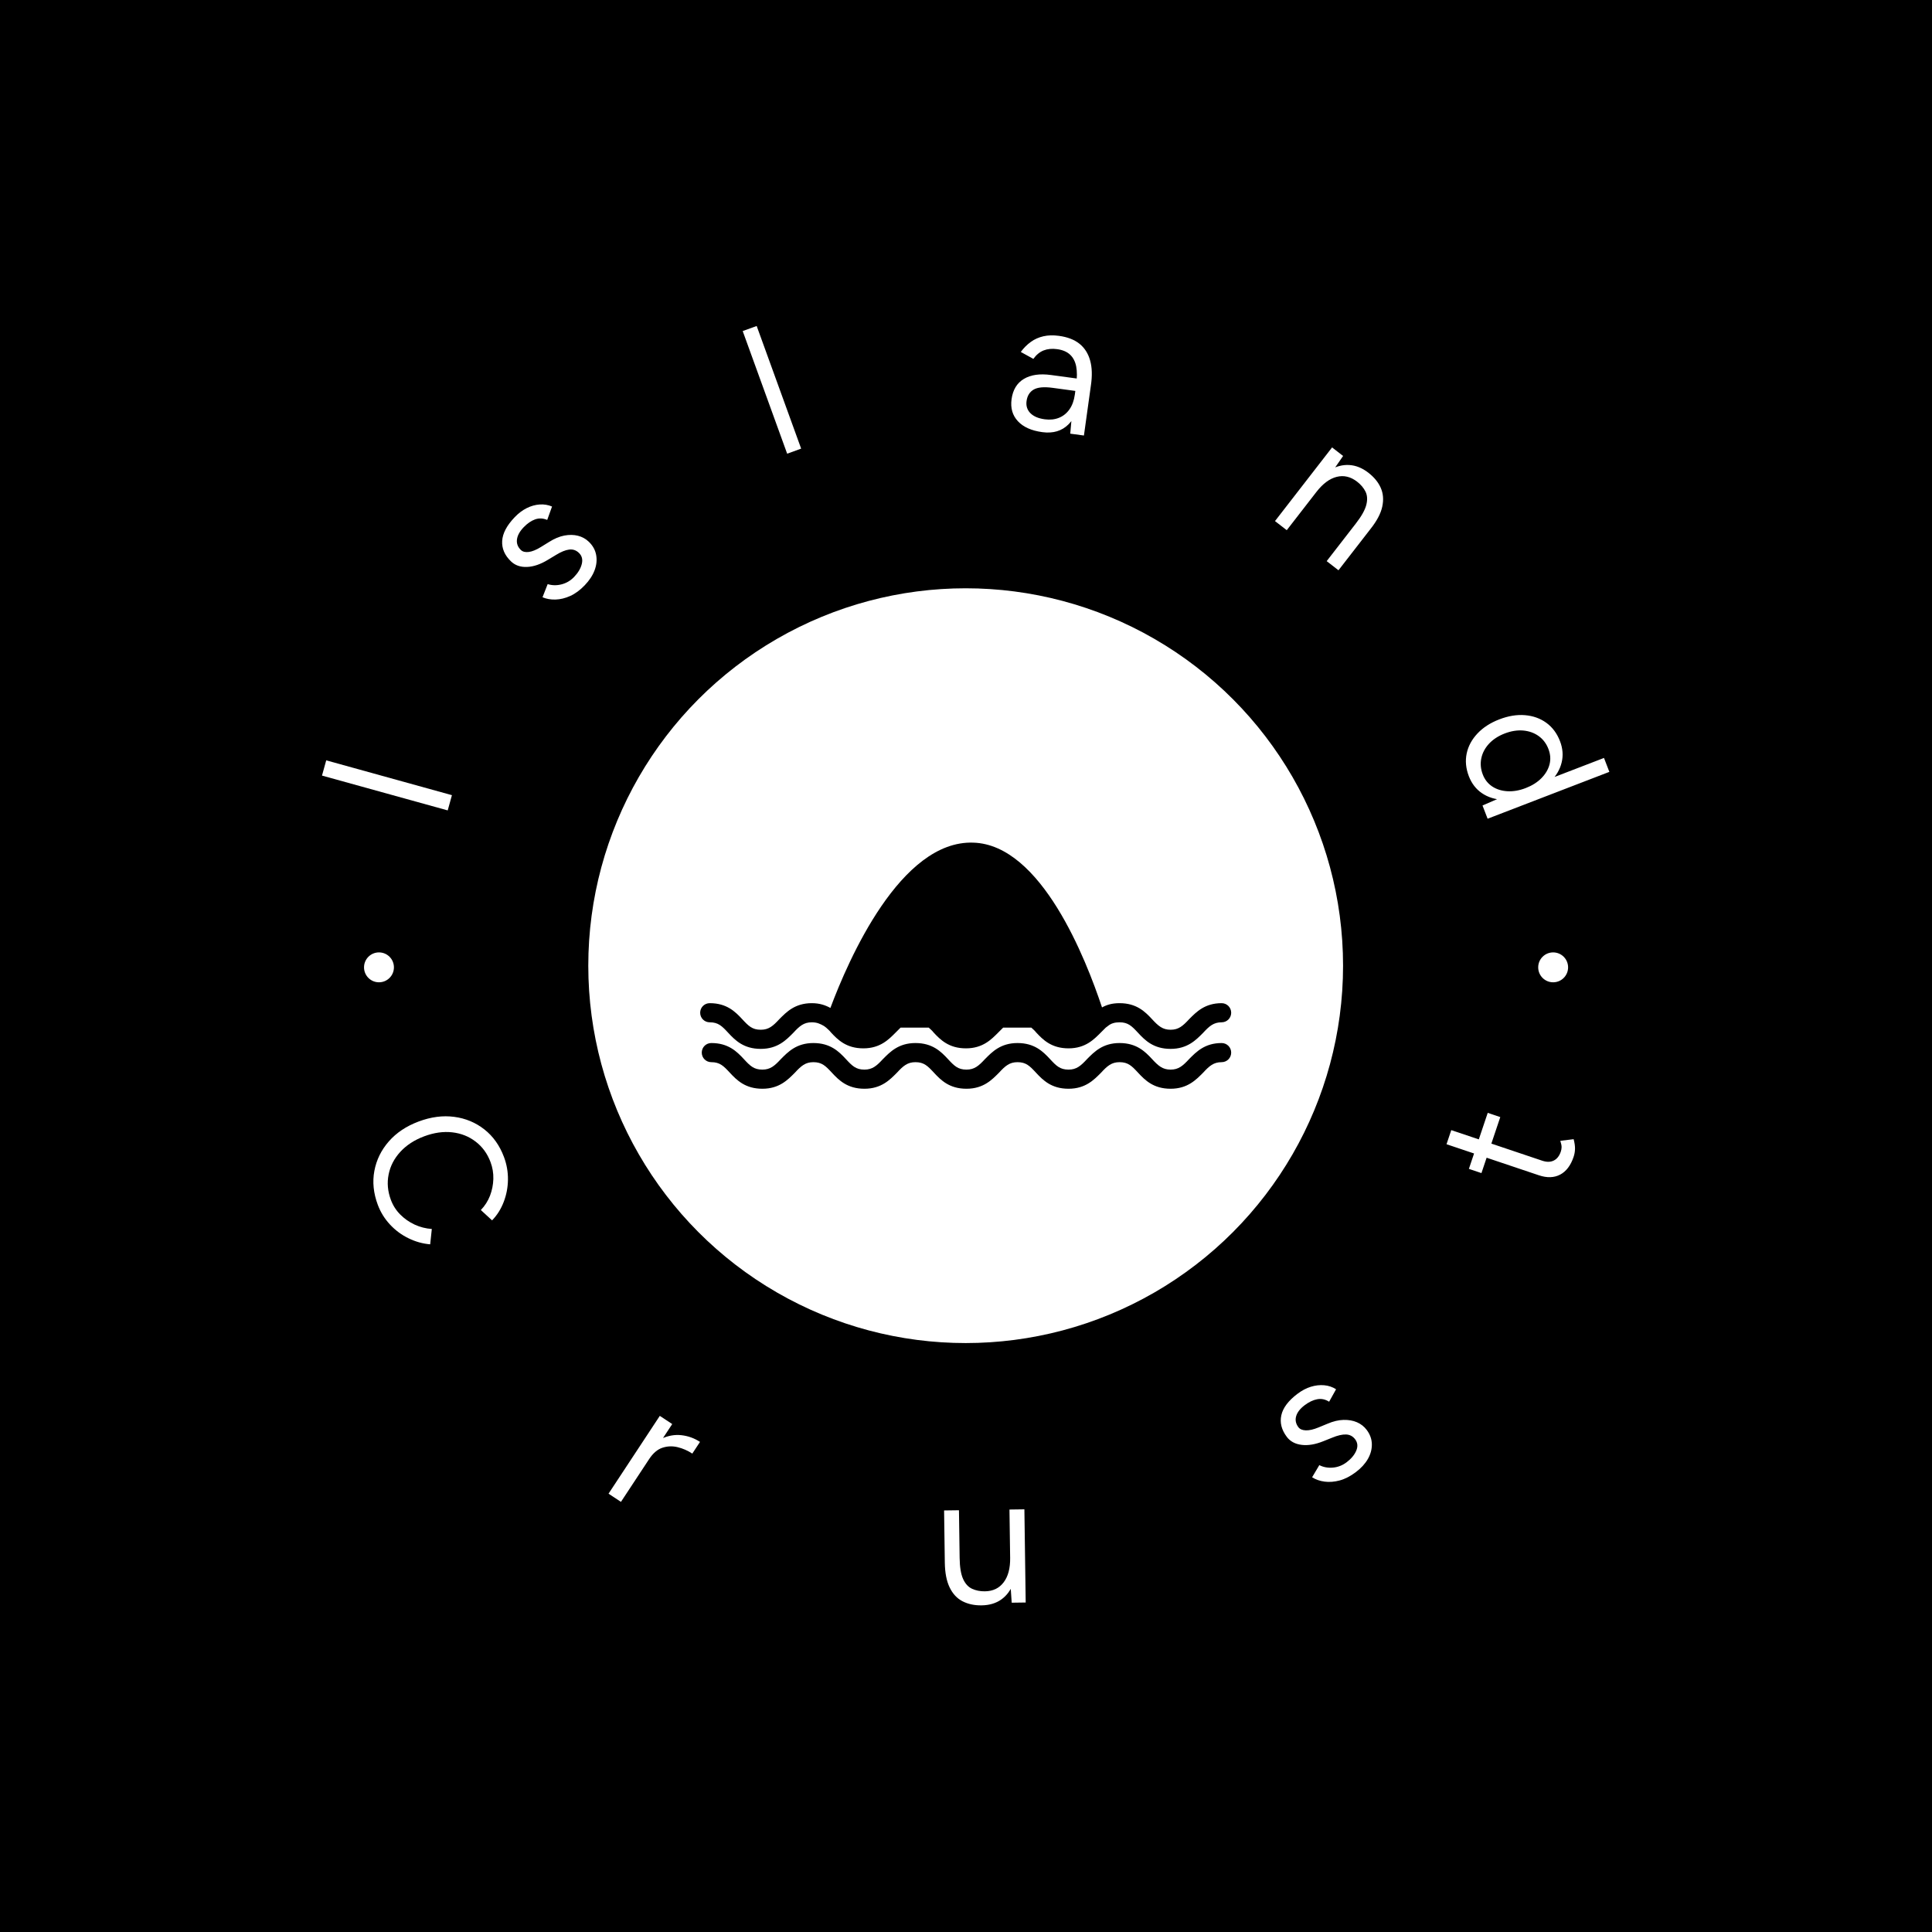<svg xmlns="http://www.w3.org/2000/svg" version="1.1" xmlns:xlink="http://www.w3.org/1999/xlink" xmlns:svgjs="http://svgjs.dev/svgjs" width="1500" height="1500" viewBox="0 0 1500 1500"><rect width="1500" height="1500" fill="#000000"></rect><g transform="matrix(0.667,0,0,0.667,249.5,249.5)"><svg viewBox="0 0 280 280" data-background-color="#ffffff" preserveAspectRatio="xMidYMid meet" height="1500" width="1500" xmlns="http://www.w3.org/2000/svg" xmlns:xlink="http://www.w3.org/1999/xlink"><g id="tight-bounds" transform="matrix(1,0,0,1,0.14,0.14)"><svg viewBox="0 0 279.72 279.72" height="279.72" width="279.72"><g><svg viewBox="0 0 279.72 279.72" height="279.72" width="279.72"><g><svg viewBox="0 0 279.72 279.72" height="279.72" width="279.72"><g id="textblocktransform"><svg viewBox="0 0 279.72 279.72" height="279.72" width="279.72" id="textblock"><g><svg viewBox="0 0 279.72 279.72" height="279.72" width="279.72"><g transform="matrix(1,0,0,1,57.447,57.447)"><svg viewBox="0 0 164.827 164.827" height="164.827" width="164.827"><g id="icon-0"><circle r="82" cx="82.413" cy="82.413" fill="#ffffff" data-fill-palette-color="accent"></circle><svg xmlns="http://www.w3.org/2000/svg" xmlns:xlink="http://www.w3.org/1999/xlink" version="1.1" x="24.724" y="24.724" viewBox="19.9 46.692 99.9 46.308" style="enable-background:new 0 0 141.7 141.7;" xml:space="preserve" height="115.379" width="115.379" class="icon-xg-0" data-fill-palette-color="quaternary" id="xg-0"><path d="M118 76.9c-3.2 0-4.8 1.7-6.1 3-1.2 1.3-2 2-3.5 2s-2.3-0.7-3.5-2c-1.3-1.4-2.9-3-6.1-3-1.4 0-2.4 0.3-3.3 0.8-3-9-11.4-30.6-24.2-31-13.7-0.5-23.5 22-26.9 31.1-0.9-0.5-2-0.9-3.5-0.9-3.2 0-4.8 1.7-6.1 3-1.2 1.3-2 2-3.5 2-1.6 0-2.3-0.7-3.5-2-1.3-1.4-2.9-3-6.1-3-1 0-1.8 0.8-1.8 1.8 0 1 0.8 1.8 1.8 1.8 1.6 0 2.3 0.7 3.5 2 1.3 1.4 2.9 3 6.1 3 3.2 0 4.8-1.7 6.1-3 1.2-1.3 2-2 3.5-2 1 0 1.6 0.3 2.3 0.7l0.4 0.3c0.3 0.3 0.6 0.5 0.9 0.9 1.3 1.4 2.9 3 6.1 3 3.2 0 4.8-1.7 6.1-3 0.3-0.3 0.6-0.6 0.9-0.9h5.3c0.3 0.3 0.6 0.5 0.9 0.9 1.3 1.4 2.9 3 6.1 3s4.8-1.7 6.1-3c0.3-0.3 0.6-0.6 0.9-0.9h5.3c0.3 0.3 0.6 0.5 0.9 0.9 1.3 1.4 2.9 3 6.1 3 3.2 0 4.8-1.7 6.1-3 0.3-0.3 0.6-0.6 0.9-0.9l0.4-0.3c0.6-0.5 1.3-0.7 2.2-0.7 1.6 0 2.3 0.7 3.5 2 1.3 1.4 2.9 3 6.1 3 3.2 0 4.8-1.7 6.1-3 1.2-1.3 2-2 3.5-2 1 0 1.8-0.8 1.8-1.8C119.8 77.7 119 76.9 118 76.9z" fill="#000000" data-fill-palette-color="quaternary"></path><path d="M118 84.4c-3.2 0-4.8 1.7-6.1 3-1.2 1.3-2 2-3.5 2s-2.3-0.7-3.5-2c-1.3-1.4-2.9-3-6.1-3-3.2 0-4.8 1.7-6.1 3-1.2 1.3-2 2-3.5 2-1.6 0-2.3-0.7-3.5-2-1.3-1.4-2.9-3-6.1-3-3.2 0-4.8 1.7-6.1 3-1.2 1.3-2 2-3.5 2-1.6 0-2.3-0.7-3.5-2-1.3-1.4-2.9-3-6.1-3-3.2 0-4.8 1.7-6.1 3-1.2 1.3-2 2-3.5 2-1.6 0-2.3-0.7-3.5-2-1.3-1.4-2.9-3-6.1-3-3.2 0-4.8 1.7-6.1 3-1.2 1.3-2 2-3.5 2-1.6 0-2.3-0.7-3.5-2-1.3-1.4-2.9-3-6.1-3-1 0-1.8 0.8-1.8 1.8 0 1 0.8 1.8 1.8 1.8 1.6 0 2.3 0.7 3.5 2 1.3 1.4 2.9 3 6.1 3 3.2 0 4.8-1.7 6.1-3 1.2-1.3 2-2 3.5-2 1.6 0 2.3 0.7 3.5 2 1.3 1.4 2.9 3 6.1 3 3.2 0 4.8-1.7 6.1-3 1.2-1.3 2-2 3.5-2 1.6 0 2.3 0.7 3.5 2 1.3 1.4 2.9 3 6.1 3s4.8-1.7 6.1-3c1.2-1.3 2-2 3.5-2 1.6 0 2.3 0.7 3.5 2 1.3 1.4 2.9 3 6.1 3 3.2 0 4.8-1.7 6.1-3 1.2-1.3 2-2 3.5-2 1.6 0 2.3 0.7 3.5 2 1.3 1.4 2.9 3 6.1 3 3.2 0 4.8-1.7 6.1-3 1.2-1.3 2-2 3.5-2 1 0 1.8-0.8 1.8-1.8C119.8 85.2 119 84.4 118 84.4z" fill="#000000" data-fill-palette-color="quaternary"></path></svg></g></svg></g><g id="text-0"><path d="M28.233 102.812l-0.917 3.311-27.316-7.566 0.917-3.311z" fill="#ffffff" data-fill-palette-color="primary"></path><path d="M57.111 57.181v0c-1.028 1.073-2.086 1.856-3.175 2.347-1.084 0.487-2.146 0.746-3.187 0.778-1.041 0.032-1.986-0.134-2.835-0.498v0l1.121-2.855c0.972 0.304 1.98 0.321 3.026 0.05 1.045-0.271 1.951-0.806 2.718-1.607v0c0.879-0.917 1.436-1.861 1.673-2.831 0.237-0.97 0.026-1.771-0.632-2.402v0c-0.605-0.58-1.313-0.818-2.122-0.714-0.81 0.103-1.762 0.492-2.857 1.165v0l-1.726 1.04c-1.622 0.991-3.143 1.513-4.561 1.568-1.423 0.059-2.583-0.341-3.48-1.201v0c-1.381-1.323-2.022-2.807-1.924-4.453 0.094-1.641 1-3.359 2.72-5.154v0c0.823-0.859 1.697-1.518 2.624-1.978 0.927-0.46 1.86-0.721 2.8-0.784 0.945-0.068 1.841 0.08 2.69 0.444v0l-1.048 2.911c-0.907-0.382-1.787-0.42-2.64-0.115-0.854 0.305-1.682 0.877-2.486 1.716v0c-0.86 0.898-1.343 1.783-1.448 2.655-0.105 0.872 0.181 1.633 0.859 2.282v0c0.39 0.374 0.957 0.515 1.7 0.422 0.743-0.092 1.615-0.446 2.615-1.06v0l1.783-1.099c1.15-0.732 2.263-1.2 3.338-1.405 1.071-0.2 2.058-0.185 2.961 0.044 0.903 0.229 1.687 0.661 2.351 1.297v0c0.873 0.837 1.408 1.797 1.603 2.883 0.195 1.085 0.083 2.189-0.338 3.311-0.425 1.127-1.133 2.208-2.123 3.243z" fill="#ffffff" data-fill-palette-color="primary"></path><path d="M104.112 27.514l-3.04 1.102-9.661-26.647 3.039-1.102z" fill="#ffffff" data-fill-palette-color="primary"></path><path d="M165.554 24.666l-2.972-0.402 0.295-3.314 0.989-7.301c0.214-1.58 0.217-2.909 0.008-3.987-0.209-1.071-0.653-1.926-1.33-2.563-0.677-0.637-1.619-1.037-2.824-1.201v0c-1.098-0.149-2.072-0.056-2.922 0.28-0.85 0.335-1.594 0.947-2.232 1.835v0l-2.731-1.505c0.636-0.868 1.361-1.595 2.176-2.18 0.809-0.586 1.72-0.994 2.733-1.226 1.013-0.231 2.135-0.263 3.368-0.096v0c1.875 0.254 3.371 0.831 4.49 1.733 1.112 0.901 1.879 2.109 2.301 3.625 0.423 1.509 0.478 3.32 0.164 5.432v0zM156.501 23.931v0c-2.357-0.319-4.121-1.11-5.293-2.373-1.179-1.264-1.638-2.857-1.378-4.778v0c0.276-2.035 1.163-3.504 2.662-4.405 1.493-0.902 3.457-1.189 5.895-0.859v0l5.734 0.777-0.365 2.691-5.011-0.679c-1.875-0.254-3.249-0.126-4.122 0.383-0.867 0.51-1.378 1.341-1.534 2.492v0c-0.141 1.038 0.133 1.91 0.822 2.617 0.695 0.708 1.739 1.156 3.131 1.344v0c1.152 0.156 2.189 0.044 3.114-0.335 0.924-0.379 1.682-0.996 2.275-1.85 0.594-0.86 0.976-1.92 1.146-3.178v0l1.356 0.183c-0.369 2.725-1.276 4.814-2.72 6.269-1.451 1.453-3.355 2.021-5.712 1.701z" fill="#ffffff" data-fill-palette-color="primary"></path><path d="M209.625 45.236l-2.555-1.981 12.404-16.003 2.395 1.856-2.124 3.072zM220.863 53.946l-2.563-1.987 6.351-8.194 2.563 1.987zM227.214 45.752l-2.563-1.987c1.225-1.581 1.979-2.928 2.261-4.042 0.278-1.109 0.22-2.065-0.175-2.867-0.401-0.806-1.007-1.524-1.819-2.154v0c-1.41-1.093-2.889-1.444-4.439-1.055-1.545 0.384-3.022 1.483-4.428 3.299v0l-1.242-0.963c1.308-1.687 2.675-2.949 4.1-3.784 1.435-0.837 2.871-1.211 4.307-1.124 1.436 0.088 2.817 0.645 4.141 1.672v0c1.26 0.977 2.158 2.074 2.693 3.292 0.54 1.222 0.65 2.581 0.328 4.075-0.317 1.49-1.173 3.113-2.568 4.869v0z" fill="#ffffff" data-fill-palette-color="primary"></path><path d="M253.267 107.93l-1.107-2.875 3.46-1.505 22.935-8.828 1.165 3.027zM249.191 98.695v0c-0.65-1.69-0.807-3.338-0.47-4.945 0.34-1.6 1.121-3.049 2.346-4.345 1.218-1.294 2.797-2.315 4.739-3.062v0c1.967-0.757 3.83-1.062 5.588-0.913 1.765 0.146 3.309 0.699 4.635 1.659 1.327 0.966 2.316 2.294 2.966 3.983v0c0.612 1.589 0.731 3.139 0.357 4.652-0.371 1.518-1.175 2.892-2.41 4.12-1.229 1.226-2.828 2.218-4.795 2.975v0c-1.942 0.747-3.786 1.081-5.533 1-1.753-0.078-3.276-0.556-4.569-1.434-1.291-0.871-2.242-2.101-2.854-3.69zM252.215 98.313v0c0.427 1.11 1.108 1.977 2.043 2.601 0.933 0.618 2.033 0.966 3.301 1.043 1.274 0.074 2.604-0.155 3.991-0.69v0c1.387-0.534 2.528-1.255 3.424-2.164 0.889-0.907 1.472-1.902 1.75-2.987 0.275-1.09 0.194-2.203-0.243-3.338v0c-0.456-1.185-1.164-2.122-2.124-2.809-0.96-0.688-2.08-1.089-3.362-1.203-1.286-0.106-2.622 0.108-4.01 0.642v0c-1.387 0.534-2.522 1.271-3.405 2.212-0.874 0.945-1.435 2-1.68 3.166-0.246 1.166-0.141 2.342 0.315 3.527z" fill="#ffffff" data-fill-palette-color="primary"></path><path d="M9.132 140.223c0-1.794 1.454-3.248 3.249-3.248 1.794 0 3.248 1.454 3.248 3.248 0 1.794-1.454 3.248-3.248 3.249-1.794 0-3.248-1.454-3.249-3.249z" fill="#ffffff" data-fill-palette-color="primary"></path><path d="M264.259 140.223c0-1.794 1.454-3.248 3.248-3.248 1.794 0 3.248 1.454 3.249 3.248 0 1.794-1.454 3.248-3.249 3.249-1.794 0-3.248-1.454-3.248-3.249z" fill="#ffffff" data-fill-palette-color="primary"></path></g><g id="text-1"><path d="M12.124 191.823v0c-0.945-2.525-1.194-4.982-0.746-7.371 0.447-2.389 1.492-4.523 3.134-6.399 1.646-1.886 3.807-3.33 6.483-4.332v0c2.683-1.004 5.262-1.342 7.736-1.013 2.466 0.325 4.65 1.235 6.552 2.731 1.902 1.496 3.32 3.493 4.256 5.992v0c0.597 1.594 0.885 3.232 0.865 4.914-0.02 1.681-0.326 3.292-0.917 4.834-0.589 1.548-1.433 2.888-2.531 4.02v0l-2.443-2.245c0.873-0.904 1.538-1.943 1.994-3.116 0.447-1.177 0.688-2.393 0.723-3.647 0.036-1.254-0.169-2.476-0.615-3.666v0c-0.689-1.841-1.77-3.323-3.243-4.445-1.467-1.124-3.164-1.795-5.092-2.011-1.928-0.216-3.954 0.074-6.081 0.87v0c-2.12 0.793-3.846 1.916-5.178 3.367-1.332 1.451-2.18 3.089-2.543 4.912-0.37 1.826-0.205 3.673 0.493 5.539v0c0.455 1.215 1.133 2.274 2.034 3.178 0.901 0.904 1.942 1.632 3.123 2.185 1.185 0.545 2.429 0.862 3.732 0.951v0l-0.353 3.336c-1.638-0.137-3.214-0.579-4.727-1.326-1.517-0.738-2.856-1.733-4.018-2.986-1.162-1.253-2.041-2.677-2.638-4.272z" fill="#ffffff" data-fill-palette-color="primary"></path><path d="M71.086 247.066l-1.3-0.662c1.201-1.822 2.523-3.075 3.968-3.757 1.45-0.679 2.905-0.934 4.364-0.766 1.459 0.168 2.797 0.654 4.016 1.456v0l-1.673 2.539c-0.993-0.654-2.054-1.119-3.183-1.394-1.13-0.275-2.233-0.233-3.311 0.125-1.074 0.352-2.034 1.172-2.881 2.458zM64.958 256.366l-2.699-1.779 11.139-16.908 2.7 1.779z" fill="#ffffff" data-fill-palette-color="primary"></path><path d="M152.901 278.232l-3.04 0.042-0.255-3.726-0.23-16.517 3.243-0.045zM138.547 268.55l-3.233 0.046-0.144-10.367 3.232-0.045zM135.314 268.596l3.233-0.046c0.028 2 0.279 3.523 0.753 4.571 0.474 1.041 1.126 1.751 1.955 2.132 0.83 0.38 1.758 0.563 2.785 0.549v0c1.756-0.024 3.115-0.679 4.077-1.963 0.969-1.277 1.437-3.05 1.405-5.32v0l1.581-0.022c0.03 2.135-0.255 3.973-0.855 5.515-0.6 1.549-1.482 2.737-2.647 3.564-1.157 0.827-2.587 1.252-4.289 1.276v0c-1.567 0.022-2.95-0.276-4.148-0.895-1.191-0.619-2.121-1.619-2.788-3.001-0.668-1.376-1.017-3.172-1.048-5.388v0z" fill="#ffffff" data-fill-palette-color="primary"></path><path d="M224.633 249.904v0c-1.187 0.894-2.357 1.497-3.51 1.807-1.148 0.307-2.238 0.392-3.271 0.257-1.033-0.136-1.939-0.451-2.718-0.947v0l1.565-2.638c0.91 0.456 1.903 0.634 2.978 0.535 1.075-0.1 2.055-0.483 2.941-1.15v0c1.014-0.764 1.717-1.606 2.106-2.526 0.39-0.92 0.31-1.744-0.238-2.472v0c-0.504-0.669-1.164-1.018-1.981-1.046-0.816-0.028-1.818 0.203-3.006 0.692v0l-1.871 0.75c-1.76 0.717-3.345 0.989-4.753 0.815-1.414-0.17-2.493-0.748-3.237-1.736v0c-1.155-1.532-1.551-3.103-1.19-4.712 0.356-1.605 1.527-3.155 3.512-4.651v0c0.95-0.716 1.919-1.226 2.907-1.53 0.983-0.301 1.946-0.409 2.89-0.325 0.943 0.084 1.805 0.374 2.584 0.87v0l-1.51 2.711c-0.828-0.526-1.688-0.708-2.579-0.543-0.891 0.164-1.801 0.596-2.73 1.295v0c-0.993 0.748-1.611 1.544-1.855 2.387-0.244 0.844-0.081 1.643 0.488 2.399v0c0.321 0.426 0.856 0.653 1.605 0.681 0.749 0.028 1.666-0.181 2.751-0.626v0l1.935-0.799c1.253-0.538 2.424-0.819 3.513-0.844 1.094-0.029 2.069 0.141 2.924 0.512 0.855 0.371 1.559 0.923 2.111 1.657v0c0.728 0.966 1.101 2 1.12 3.103 0.019 1.103-0.269 2.174-0.864 3.214-0.6 1.044-1.472 1.998-2.617 2.86z" fill="#ffffff" data-fill-palette-color="primary"></path><path d="M271.951 181.407v0c-0.629 1.87-1.602 3.153-2.92 3.851-1.316 0.691-2.854 0.74-4.615 0.148v0l-20.076-6.75 1.031-3.065 19.768 6.647c0.967 0.325 1.801 0.313 2.503-0.035 0.702-0.349 1.212-0.997 1.53-1.944v0c0.103-0.307 0.16-0.623 0.169-0.948 0.009-0.325-0.083-0.791-0.278-1.398v0l2.898-0.352c0.212 0.812 0.31 1.516 0.296 2.11-0.014 0.594-0.116 1.173-0.306 1.736zM256.021 172.758l-4.092 12.17-2.728-0.917 4.092-12.171z" fill="#ffffff" data-fill-palette-color="primary"></path></g></svg></g></svg></g></svg></g></svg></g><defs></defs></svg><rect width="279.72" height="279.72" fill="none" stroke="none" visibility="hidden"></rect></g></svg></g></svg>